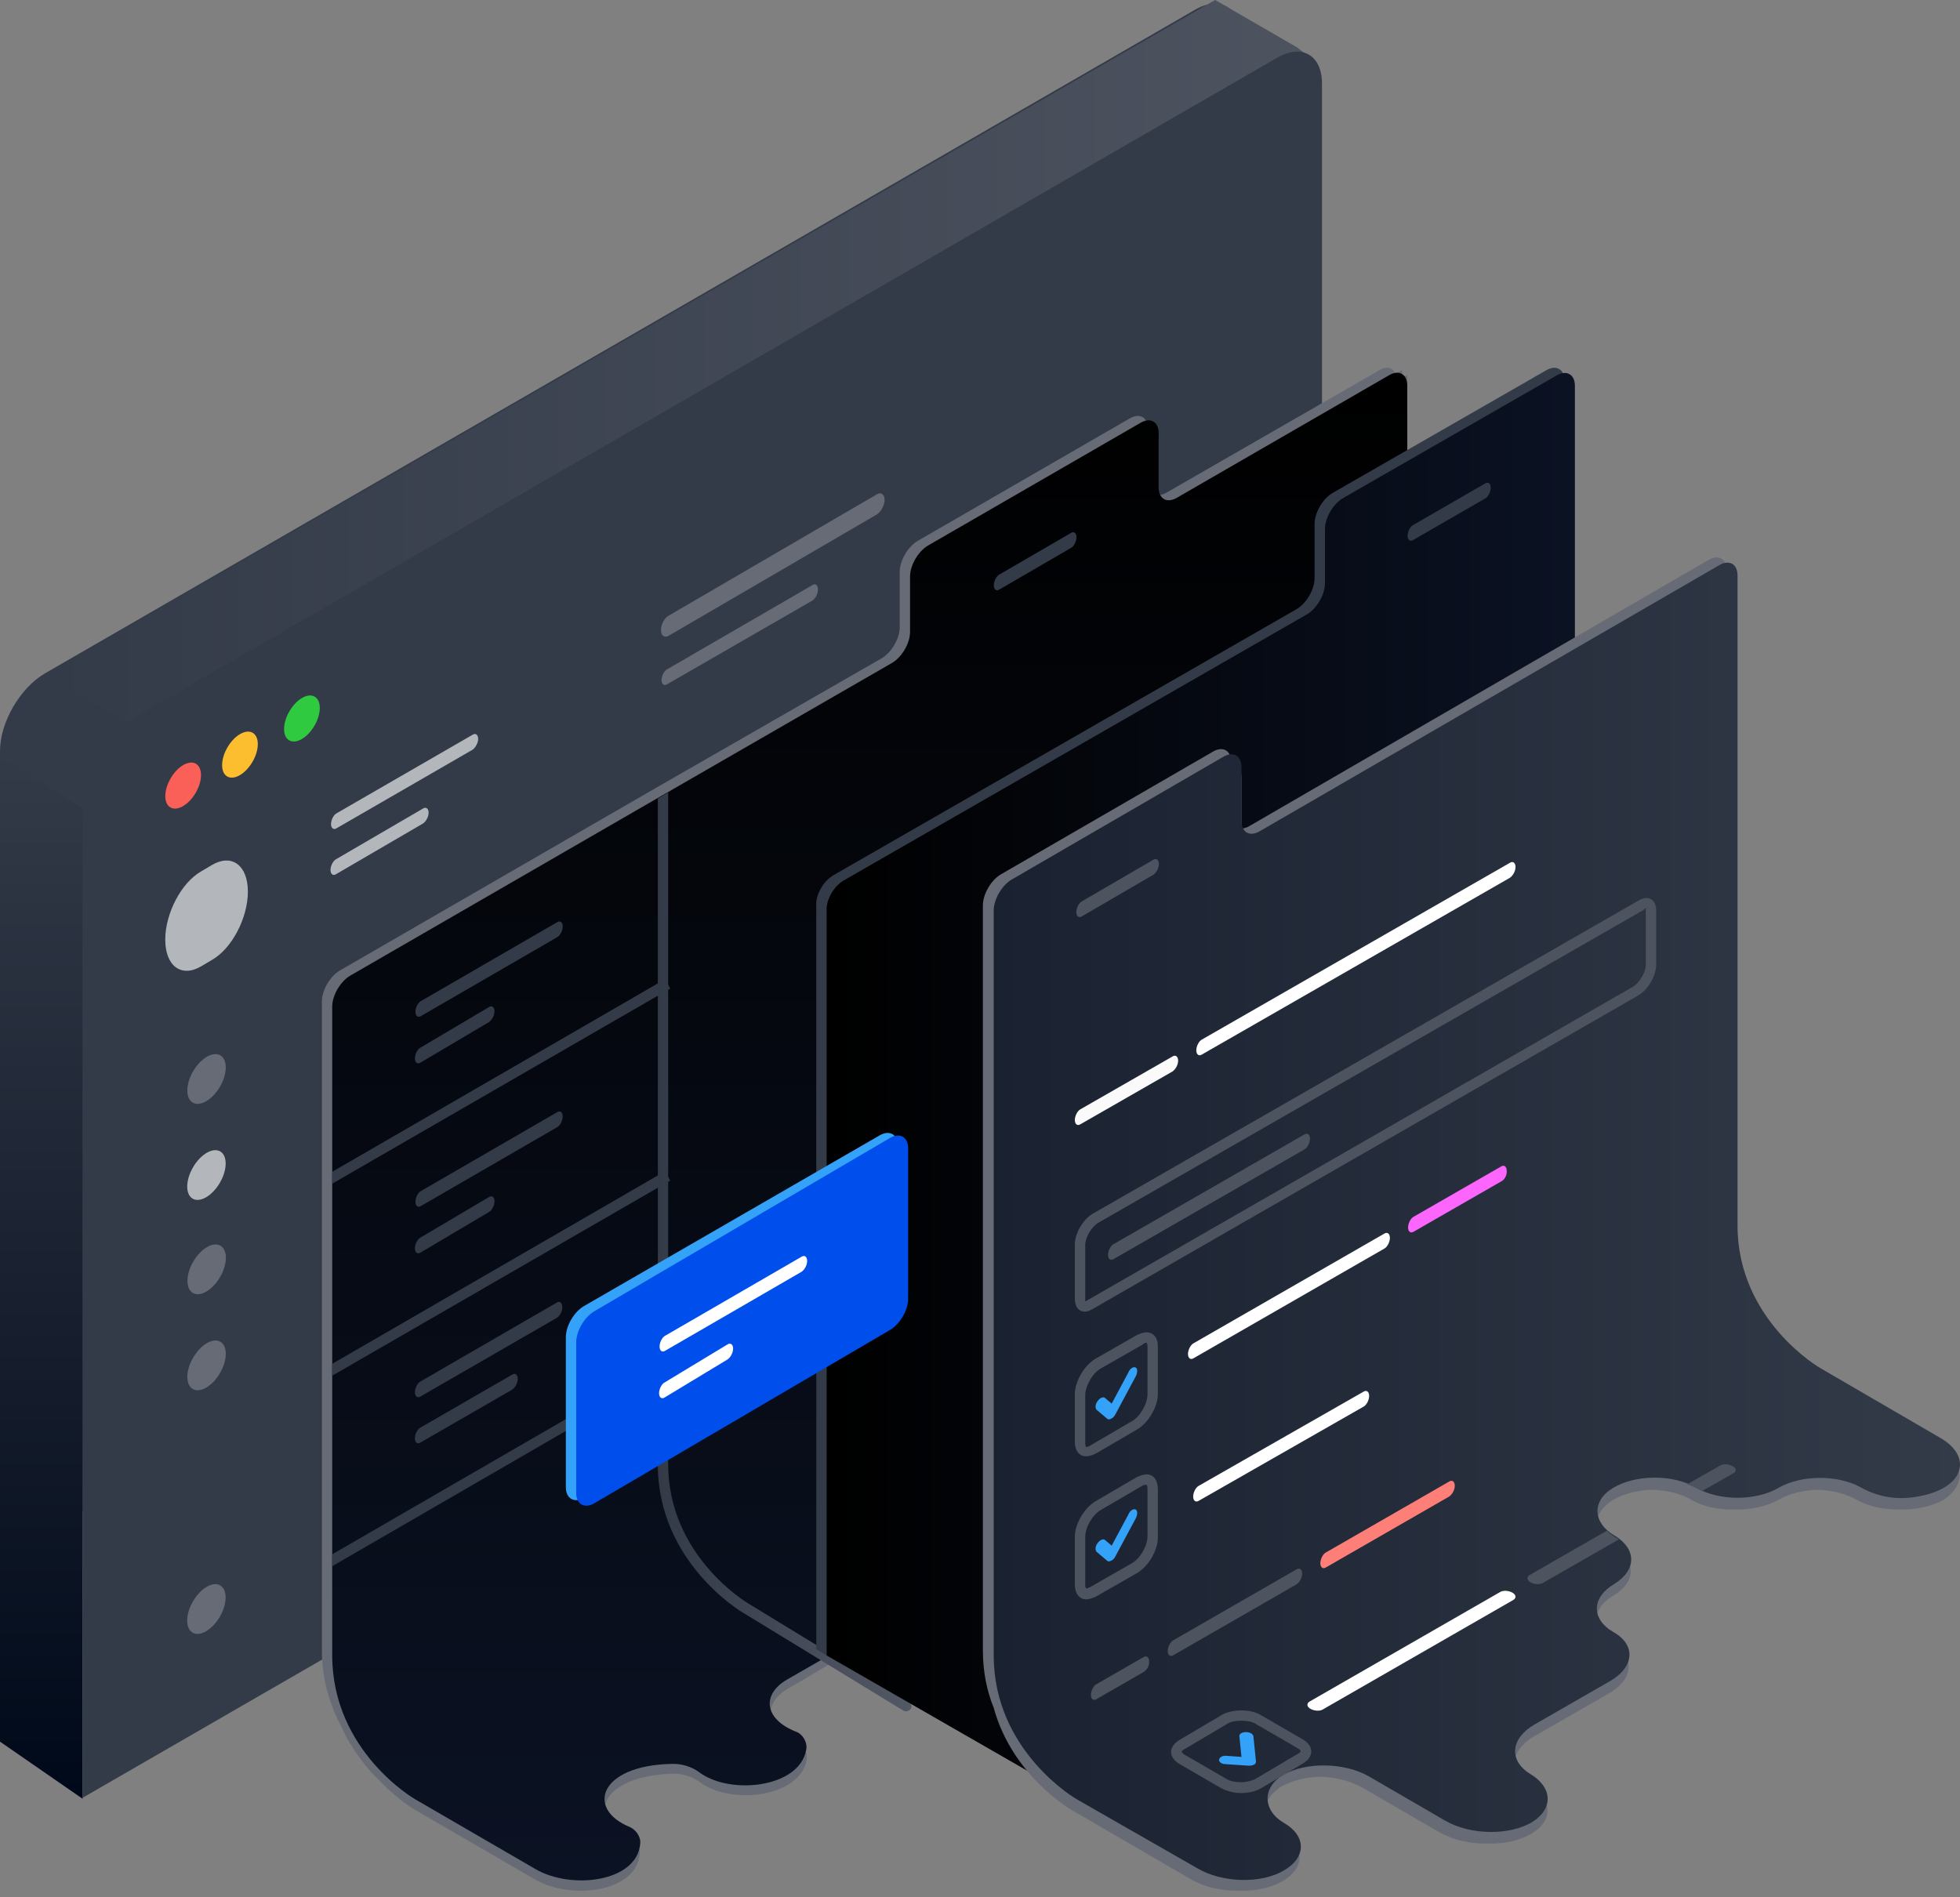 <svg width="220" height="213" viewBox="0 0 220 213" fill="none" xmlns="http://www.w3.org/2000/svg">
  <rect x="0" y="0" width="220" height="213" fill="#808080" stroke="none"/>
  <path d="M139.171 94.769V3.997C139.171 0.811 136.91 -0.521 134.128 1.101L5.043 75.595C2.261 77.217 0 81.099 0 84.284V175.057L139.171 94.769Z" fill="#333A48"/>
  <path d="M9.274 90.76L0 84.922V195.518L9.274 201.935V90.76Z" fill="url(#paint0_linear)"/>
  <path d="M145.605 5.329L136.389 0L5.043 75.769L14.317 81.099L143.112 6.778H147.46L145.605 5.329Z" fill="url(#paint1_linear)"/>
  <path d="M148.387 121.532V9.384C148.387 6.198 146.126 4.866 143.344 6.488L14.317 80.983C11.534 82.605 9.274 86.486 9.274 89.672V201.819L148.387 121.532Z" fill="#333A48"/>
  <path d="M53.037 84.169L37.792 92.974C37.445 93.205 37.155 92.974 37.155 92.51C37.155 92.047 37.445 91.468 37.792 91.294L53.037 82.489C53.385 82.257 53.674 82.489 53.674 82.952C53.674 83.358 53.385 83.937 53.037 84.169Z" fill="#B3B6BB"/>
  <path d="M47.472 92.452L37.734 98.129C37.386 98.361 37.097 98.129 37.097 97.666C37.097 97.202 37.386 96.623 37.734 96.449L47.472 90.772C47.82 90.541 48.11 90.772 48.11 91.236C48.11 91.699 47.82 92.221 47.472 92.452Z" fill="#B3B6BB"/>
  <path d="M98.422 57.754L75.063 71.367C74.599 71.656 74.193 71.367 74.193 70.73C74.193 70.092 74.599 69.339 75.063 69.108L98.422 55.495C98.886 55.205 99.292 55.495 99.292 56.132C99.292 56.711 98.886 57.464 98.422 57.754Z" fill="#666B76"/>
  <path d="M91.177 67.428L74.889 76.812C74.541 77.043 74.251 76.812 74.251 76.348C74.251 75.885 74.541 75.306 74.889 75.132L91.177 65.69C91.525 65.458 91.814 65.69 91.814 66.153C91.814 66.674 91.525 67.196 91.177 67.428Z" fill="#666B76"/>
  <path d="M24.685 122.007C25.541 120.544 25.563 118.964 24.734 118.48C23.904 117.995 22.538 118.789 21.682 120.253C20.826 121.717 20.804 123.296 21.633 123.781C22.462 124.265 23.828 123.471 24.685 122.007Z" fill="#666B76"/>
  <path d="M23.823 107.745L22.548 108.498C20.345 109.773 18.548 108.44 18.548 105.486C18.548 102.532 20.345 99.114 22.548 97.84L23.823 97.087C26.026 95.812 27.823 97.144 27.823 100.099C27.823 103.053 26.026 106.471 23.823 107.745Z" fill="#B3B6BB"/>
  <path d="M24.674 132.788C25.53 131.325 25.552 129.745 24.723 129.261C23.893 128.776 22.527 129.571 21.671 131.034C20.815 132.498 20.793 134.077 21.622 134.562C22.451 135.046 23.817 134.252 24.674 132.788Z" fill="#B3B6BB"/>
  <path d="M24.698 143.375C25.555 141.911 25.576 140.332 24.748 139.847C23.919 139.363 22.552 140.157 21.696 141.621C20.84 143.084 20.818 144.663 21.647 145.148C22.476 145.633 23.842 144.838 24.698 143.375Z" fill="#666B76"/>
  <path d="M24.669 181.508C25.525 180.045 25.547 178.465 24.718 177.981C23.89 177.496 22.523 178.29 21.667 179.754C20.81 181.218 20.788 182.797 21.617 183.282C22.446 183.766 23.813 182.972 24.669 181.508Z" fill="#666B76"/>
  <path d="M24.687 154.156C25.543 152.692 25.565 151.113 24.736 150.628C23.907 150.143 22.541 150.938 21.685 152.401C20.828 153.865 20.806 155.444 21.635 155.929C22.465 156.414 23.831 155.619 24.687 154.156Z" fill="#666B76"/>
  <path d="M35.292 81.478C36.082 80.124 36.096 78.661 35.322 78.209C34.548 77.757 33.279 78.489 32.489 79.843C31.697 81.196 31.684 82.66 32.458 83.112C33.232 83.563 34.501 82.832 35.292 81.478Z" fill="#30CA41"/>
  <path d="M28.335 85.533C29.127 84.18 29.14 82.716 28.366 82.264C27.592 81.813 26.323 82.544 25.532 83.897C24.742 85.251 24.728 86.715 25.502 87.167C26.276 87.618 27.545 86.887 28.335 85.533Z" fill="#FCBD2E"/>
  <path d="M21.96 89.009C22.751 87.655 22.764 86.192 21.99 85.74C21.216 85.288 19.947 86.019 19.157 87.373C18.365 88.727 18.352 90.191 19.126 90.643C19.9 91.094 21.169 90.363 21.96 89.009Z" fill="#FA6058"/>
  <path d="M185.806 144.096L184.994 143.631L185.226 143.515L183.95 142.76L184.646 142.353L166.313 131.777L157.959 117.25V42.117L157.379 42.466V41.536L156.625 41.943C156.335 41.246 155.581 41.071 154.768 41.594L130.924 55.308C130.634 55.482 130.344 55.54 130.054 55.598V49.846C130.054 49.148 129.764 48.684 129.3 48.509C129.184 48.277 129.068 48.102 128.836 47.986C128.778 46.824 127.908 46.359 126.863 46.94L103.02 60.712C101.917 61.351 100.989 62.92 100.989 64.198V70.416C100.989 71.694 100.061 73.263 98.959 73.902L73.258 88.662L38.159 108.941C37.057 109.58 36.129 111.149 36.129 112.428V185.236C36.129 188.607 37.057 191.454 38.275 193.778C39.494 196.451 41.176 198.543 42.684 199.996C44.715 202.088 46.514 203.133 46.514 203.133L60.031 210.978C64.092 213.36 71.518 212.431 71.808 208.073C71.866 207.433 71.46 206.794 70.938 206.446C70.763 206.213 70.531 205.981 70.299 205.806C70.009 205.167 69.429 204.586 68.617 204.063C68.327 203.889 68.095 203.715 67.921 203.54C67.515 201.506 70.009 199.298 75.405 199.124C76.507 199.066 77.667 199.415 78.537 200.054C82.018 202.669 89.792 201.797 90.546 197.555C90.662 196.858 90.314 196.044 89.676 195.638C89.502 195.347 89.212 195.115 88.922 194.94C88.632 194.301 88.052 193.72 87.24 193.255C86.95 193.081 86.718 192.907 86.543 192.732C86.311 191.628 86.95 190.466 88.4 189.594C90.024 188.665 92.345 187.27 93.911 186.34L101.163 190.524L102.729 189.594L104.702 190.757L185.806 144.096Z" fill="#666B76"/>
  <path d="M92.983 185.876L102.265 191.221L185.806 142.934L167.241 132.184L157.959 116.088V43.279C157.959 42.001 157.031 41.478 155.929 42.117L132.085 55.889C130.982 56.528 130.054 56.005 130.054 54.727V48.625C130.054 47.347 129.126 46.824 128.024 47.463L104.18 61.235C103.077 61.874 102.149 63.443 102.149 64.721V70.939C102.149 72.217 101.221 73.786 100.119 74.425L74.418 89.243L39.32 109.522C38.217 110.161 37.289 111.73 37.289 113.009V185.817C37.289 196.625 46.571 201.971 46.571 201.971L60.089 209.816C64.15 212.198 71.576 211.269 71.866 206.91C71.924 206.155 71.344 205.4 70.705 205.109C65.716 203.075 67.282 198.194 75.347 198.02C76.449 197.962 77.609 198.311 78.479 198.95C81.96 201.565 89.734 200.693 90.488 196.451C90.662 195.638 90.14 194.708 89.386 194.417C85.789 193.023 85.441 190.234 88.342 188.549C90.894 187.096 92.983 185.876 92.983 185.876Z" fill="url(#paint2_linear)"/>
  <path d="M120.192 61.525L112.186 66.174C111.838 66.406 111.548 66.174 111.548 65.709C111.548 65.244 111.838 64.663 112.186 64.489L120.192 59.84C120.54 59.608 120.83 59.84 120.83 60.305C120.83 60.77 120.54 61.351 120.192 61.525Z" fill="#333A48"/>
  <path d="M74.65 109.929L37.289 131.545V132.881L75.231 110.975L74.65 109.929Z" fill="#333A48"/>
  <path d="M37.289 153.103V154.439L75.231 132.533L74.65 131.487L37.289 153.103Z" fill="#333A48"/>
  <path d="M37.289 174.486V175.823L75.231 153.858L74.65 152.87L37.289 174.486Z" fill="#333A48"/>
  <path d="M62.525 126.548L47.267 135.38C46.919 135.612 46.629 135.38 46.629 134.915C46.629 134.45 46.919 133.869 47.267 133.695L62.525 124.863C62.873 124.63 63.163 124.863 63.163 125.327C63.163 125.792 62.873 126.373 62.525 126.548Z" fill="#333A48"/>
  <path d="M54.867 136.077L47.209 140.61C46.861 140.842 46.571 140.61 46.571 140.145C46.571 139.68 46.861 139.099 47.209 138.925L54.867 134.392C55.215 134.16 55.505 134.392 55.505 134.857C55.505 135.322 55.215 135.903 54.867 136.077Z" fill="#333A48"/>
  <path d="M62.525 147.931L47.209 156.764C46.861 156.996 46.571 156.764 46.571 156.299C46.571 155.834 46.861 155.253 47.209 155.078L62.467 146.246C62.815 146.014 63.105 146.246 63.105 146.711C63.163 147.118 62.873 147.699 62.525 147.931Z" fill="#333A48"/>
  <path d="M57.478 156.008L47.209 161.935C46.861 162.168 46.571 161.935 46.571 161.47C46.571 161.005 46.861 160.424 47.209 160.25L57.478 154.323C57.826 154.091 58.116 154.323 58.116 154.788C58.116 155.253 57.826 155.776 57.478 156.008Z" fill="#333A48"/>
  <path d="M62.525 105.222L47.267 114.055C46.919 114.287 46.629 114.055 46.629 113.59C46.629 113.125 46.919 112.544 47.267 112.369L62.525 103.537C62.873 103.305 63.163 103.537 63.163 104.002C63.163 104.467 62.873 105.048 62.525 105.222Z" fill="#333A48"/>
  <path d="M54.867 114.752L47.209 119.284C46.861 119.517 46.571 119.284 46.571 118.819C46.571 118.354 46.861 117.773 47.209 117.599L54.867 113.067C55.215 112.834 55.505 113.067 55.505 113.532C55.505 113.996 55.215 114.519 54.867 114.752Z" fill="#333A48"/>
  <path d="M101.723 192.115C101.607 192.115 101.549 192.115 101.433 192.057L83.411 181.052C83.295 180.994 73.838 175.416 73.838 164.434C73.838 153.684 73.838 89.649 73.838 89.649L74.999 88.952C74.999 88.952 74.999 153.626 74.999 164.376C74.999 174.661 83.875 179.948 83.991 180.007L102.013 191.011C102.304 191.186 102.362 191.534 102.246 191.825C102.071 191.999 101.897 192.115 101.723 192.115Z" fill="url(#paint3_linear)"/>
  <path d="M93.547 98.254L145.512 68.398C146.621 67.759 147.554 66.191 147.554 64.913V58.814C147.554 57.536 148.487 55.968 149.595 55.329L173.566 41.563C174.674 40.924 175.607 41.447 175.607 42.725V135.777L92.789 185.846L91.622 185.149V101.739C91.505 100.461 92.439 98.893 93.547 98.254Z" fill="#333A48"/>
  <path d="M94.713 98.835L146.679 68.979C147.787 68.34 148.72 66.772 148.72 65.494V59.395C148.72 58.117 149.653 56.549 150.762 55.91L174.732 42.144C175.84 41.505 176.774 42.028 176.774 43.306V169.756L120.784 201.935L92.789 185.846V102.32C92.672 101.042 93.605 99.474 94.713 98.835Z" fill="url(#paint4_linear)"/>
  <path d="M166.684 55.968L158.635 60.615C158.285 60.847 157.994 60.615 157.994 60.15C157.994 59.685 158.285 59.105 158.635 58.93L166.684 54.283C167.034 54.051 167.325 54.283 167.325 54.748C167.325 55.213 167.034 55.794 166.684 55.968Z" fill="#333A48"/>
  <path d="M218.725 163.286C218.494 162.414 217.798 161.541 216.582 160.843L203.082 153.051C203.082 153.051 197.752 149.969 195.202 143.862C194.739 142.35 194.391 140.664 194.391 138.803V65.761C194.391 65.122 194.16 64.656 193.812 64.482V64.017C193.812 62.737 192.885 62.214 191.784 62.854L140.219 92.745C139.929 92.919 139.64 92.978 139.35 93.036V87.278C139.35 86.348 138.886 85.825 138.191 85.825V85.534C138.191 84.254 137.264 83.731 136.163 84.371L112.351 98.153C111.25 98.793 110.323 100.363 110.323 101.642V185.268C110.323 187.711 110.786 189.862 111.539 191.723C113.625 199.341 120.172 203.121 120.172 203.121L133.672 210.972C135.178 211.845 137.206 212.31 139.118 212.252C140.856 212.31 142.594 211.961 143.927 211.205C146.245 209.867 146.476 207.832 144.622 206.32C144.448 205.506 143.811 204.692 142.768 204.11C142.479 203.936 142.247 203.761 142.073 203.645C141.841 202.54 142.479 201.377 143.927 200.504C145.086 199.865 146.592 199.516 148.156 199.458C149.895 199.516 151.633 199.923 153.023 200.737L161.54 205.68C163.047 206.553 165.074 207.018 166.986 206.96C168.725 207.018 170.463 206.669 171.795 205.913C174.113 204.575 174.287 202.54 172.491 201.028C172.317 200.214 171.679 199.4 170.637 198.76C170.405 198.644 170.231 198.469 170.057 198.353C169.825 197.19 170.521 195.91 172.201 194.922L180.602 190.095C183.151 188.641 183.499 186.431 181.587 184.919C181.413 184.105 180.892 183.349 179.849 182.767C179.617 182.651 179.385 182.477 179.211 182.302C178.98 181.197 179.617 179.976 181.123 179.104C183.441 177.708 183.673 175.615 181.819 174.161C181.645 173.346 181.008 172.532 179.965 171.951C179.675 171.776 179.443 171.602 179.269 171.486C179.038 170.381 179.675 169.218 181.123 168.345C182.34 167.647 183.904 167.298 185.469 167.24C187.033 167.298 188.597 167.647 189.814 168.345C191.147 169.159 192.943 169.508 194.739 169.45C196.535 169.508 198.331 169.101 199.664 168.345C200.88 167.647 202.445 167.298 204.009 167.24C205.573 167.298 207.138 167.647 208.354 168.345C209.687 169.101 211.483 169.508 213.279 169.45C215.075 169.508 216.871 169.101 218.204 168.345C220.348 166.891 220.521 164.856 218.725 163.286Z" fill="#666B76"/>
  <path d="M137.322 84.952C138.423 84.312 139.35 84.836 139.35 86.115V92.163C139.35 93.443 140.277 93.966 141.378 93.326L193.001 63.435C194.102 62.795 195.029 63.319 195.029 64.598V137.582C195.029 148.224 204.299 153.574 204.299 153.574L217.798 161.425C221.564 163.577 220.522 167.415 214.496 168.113C212.526 168.345 210.556 167.938 208.818 166.95C206.269 165.554 202.213 165.554 199.664 167.008C197.114 168.52 192.943 168.52 190.394 167.008C187.786 165.496 183.557 165.496 181.008 167.066C178.632 168.52 178.806 170.962 181.181 172.358C183.731 173.87 183.731 176.254 181.181 177.824C178.632 179.336 178.574 181.779 181.123 183.233C183.673 184.687 183.441 187.187 180.66 188.757L172.259 193.584C169.536 195.154 169.304 197.655 171.795 199.167C174.229 200.621 174.403 203.005 172.027 204.517C169.478 206.087 165.075 206.029 162.236 204.401L153.719 199.458C150.938 197.829 146.534 197.771 143.985 199.283C141.667 200.679 141.725 203.238 144.101 204.633C146.65 206.087 146.65 208.53 144.101 209.984C141.552 211.496 137.206 211.379 134.425 209.751L120.81 201.958C120.81 201.958 111.54 196.608 111.54 185.85V102.224C111.54 100.945 112.467 99.374 113.567 98.735L137.322 84.952Z" fill="url(#paint5_linear)"/>
  <path d="M129.442 98.211L121.447 102.864C121.099 103.096 120.81 102.864 120.81 102.398C120.81 101.933 121.099 101.352 121.447 101.177L129.442 96.525C129.79 96.292 130.08 96.525 130.08 96.99C130.08 97.455 129.79 97.979 129.442 98.211Z" fill="#4D535F"/>
  <path d="M63.513 166.953V150.118C63.513 148.836 64.443 147.263 65.547 146.623L98.738 127.457C99.843 126.817 100.773 127.341 100.773 128.623V145.516C100.773 146.797 99.843 148.37 98.738 149.011L65.547 168.176C64.443 168.759 63.513 168.234 63.513 166.953Z" fill="#33A2F8"/>
  <path d="M64.675 167.594V150.7C64.675 149.419 65.605 147.846 66.709 147.205L99.9 127.749C101.005 127.108 101.935 127.632 101.935 128.914V145.807C101.935 147.089 101.005 148.661 99.9 149.302L66.709 168.759C65.605 169.399 64.675 168.875 64.675 167.594Z" fill="#004EEC"/>
  <path d="M89.961 142.778L74.673 151.632C74.324 151.865 74.034 151.632 74.034 151.166C74.034 150.7 74.324 150.118 74.673 149.943L89.961 141.089C90.309 140.856 90.6 141.089 90.6 141.555C90.6 142.021 90.309 142.545 89.961 142.778Z" fill="white"/>
  <path d="M81.648 152.623L74.615 156.875C74.266 157.108 73.976 156.875 73.976 156.409C73.976 155.943 74.266 155.36 74.615 155.186L81.648 150.933C81.997 150.7 82.288 150.933 82.288 151.399C82.288 151.865 81.997 152.39 81.648 152.623Z" fill="white"/>
  <path d="M128.685 150.73C128.743 150.788 128.801 150.904 128.801 151.194V156.528C128.801 157.572 127.986 159.021 127.053 159.543L122.392 162.268C122.159 162.442 121.985 162.442 121.926 162.442C121.868 162.384 121.81 162.268 121.81 161.979V156.644C121.81 155.601 122.625 154.151 123.558 153.629L128.219 150.962C128.51 150.73 128.626 150.73 128.685 150.73ZM128.685 149.57C128.393 149.57 128.044 149.686 127.636 149.86L122.975 152.528C121.693 153.281 120.645 155.079 120.645 156.528V161.863C120.645 162.906 121.169 163.486 121.926 163.486C122.218 163.486 122.567 163.37 122.975 163.196L127.636 160.471C128.918 159.717 129.966 157.92 129.966 156.47V151.136C129.966 150.15 129.442 149.57 128.685 149.57Z" fill="#4D535F"/>
  <path d="M127.461 153.513C127.694 153.629 127.694 154.035 127.519 154.441L125.189 158.79C125.072 159.021 124.898 159.195 124.723 159.253C124.548 159.369 124.373 159.369 124.257 159.253L123.091 158.268C122.917 158.094 122.917 157.63 123.208 157.282C123.441 156.934 123.849 156.76 124.024 156.934L124.781 157.572L126.645 154.093C126.82 153.629 127.228 153.397 127.461 153.513Z" fill="#33A2F8"/>
  <path d="M155.368 140.177L133.986 152.47C133.637 152.701 133.345 152.47 133.345 152.006C133.345 151.542 133.637 150.962 133.986 150.788L155.368 138.496C155.718 138.264 156.009 138.496 156.009 138.96C156.009 139.424 155.718 140.003 155.368 140.177Z" fill="white"/>
  <path d="M168.478 132.64L158.69 138.264C158.34 138.496 158.049 138.264 158.049 137.8C158.049 137.336 158.34 136.756 158.69 136.583L168.478 130.958C168.827 130.726 169.119 130.958 169.119 131.422C169.177 131.886 168.886 132.466 168.478 132.64Z" fill="#FC66FD"/>
  <path d="M128.685 166.675C128.743 166.733 128.801 166.849 128.801 167.139V172.473C128.801 173.517 127.986 174.966 127.053 175.488L122.392 178.155C122.159 178.271 121.985 178.329 121.926 178.329C121.868 178.271 121.81 178.155 121.81 177.866V172.531C121.81 171.488 122.625 170.038 123.558 169.516L128.219 166.791C128.51 166.675 128.626 166.675 128.685 166.675ZM128.685 165.515C128.393 165.515 128.044 165.631 127.636 165.805L122.975 168.53C121.693 169.284 120.645 171.082 120.645 172.531V177.866C120.645 178.909 121.169 179.547 121.926 179.547C122.218 179.547 122.567 179.431 122.975 179.257L127.636 176.59C128.918 175.836 129.966 174.039 129.966 172.589V167.255C129.966 166.095 129.442 165.515 128.685 165.515Z" fill="#4D535F"/>
  <path d="M127.461 169.458C127.694 169.574 127.694 169.98 127.519 170.386L125.189 174.734C125.072 174.966 124.898 175.14 124.723 175.198C124.548 175.314 124.373 175.314 124.257 175.198L123.091 174.213C122.917 174.039 122.917 173.575 123.208 173.227C123.441 172.879 123.849 172.705 124.024 172.879L124.781 173.517L126.645 170.038C126.82 169.574 127.228 169.342 127.461 169.458Z" fill="#33A2F8"/>
  <path d="M153.038 157.92L134.569 168.472C134.22 168.704 133.928 168.472 133.928 168.009C133.928 167.545 134.22 166.965 134.569 166.791L153.038 156.238C153.388 156.006 153.679 156.238 153.679 156.702C153.679 157.166 153.388 157.746 153.038 157.92Z" fill="white"/>
  <path d="M128.335 187.722L123.091 190.737C122.742 190.969 122.45 190.737 122.45 190.274C122.45 189.81 122.742 189.23 123.091 189.056L128.335 186.041C128.684 185.809 128.976 186.041 128.976 186.505C129.034 186.969 128.743 187.49 128.335 187.722Z" fill="#4D535F"/>
  <path d="M145.523 177.866L131.715 185.809C131.365 186.041 131.074 185.809 131.074 185.345C131.074 184.881 131.365 184.301 131.715 184.128L145.523 176.184C145.872 175.952 146.164 176.184 146.164 176.648C146.164 177.112 145.872 177.634 145.523 177.866Z" fill="#4D535F"/>
  <path d="M162.652 168.009L148.844 175.952C148.494 176.184 148.203 175.952 148.203 175.488C148.203 175.024 148.494 174.445 148.844 174.271L162.652 166.327C163.001 166.095 163.293 166.327 163.293 166.791C163.293 167.255 163.001 167.777 162.652 168.009Z" fill="#FE7F77"/>
  <path d="M131.598 120.29L121.285 126.204C120.936 126.436 120.645 126.204 120.645 125.74C120.645 125.276 120.936 124.696 121.285 124.522L131.598 118.608C131.947 118.376 132.239 118.608 132.239 119.072C132.239 119.536 131.947 120.058 131.598 120.29Z" fill="#FAFAFA"/>
  <path d="M169.468 98.546L134.919 118.376C134.569 118.608 134.278 118.376 134.278 117.912C134.278 117.449 134.569 116.869 134.919 116.695L169.468 96.865C169.818 96.633 170.109 96.865 170.109 97.329C170.109 97.793 169.818 98.315 169.468 98.546Z" fill="white"/>
  <path d="M139.347 193.173C139.988 193.173 140.628 193.289 141.036 193.579L145.639 196.246C145.93 196.42 145.989 196.536 145.989 196.594C145.989 196.652 145.93 196.768 145.581 196.941L140.978 199.667C140.57 199.899 139.929 200.072 139.288 200.072C138.648 200.072 138.007 199.957 137.599 199.667L132.996 196.999C132.705 196.826 132.647 196.71 132.647 196.652C132.647 196.594 132.705 196.478 133.054 196.304L137.657 193.579C138.065 193.289 138.648 193.173 139.347 193.173ZM139.347 192.013C138.531 192.013 137.657 192.187 137.016 192.593L132.413 195.318C131.132 196.072 131.132 197.289 132.413 198.043L137.016 200.71C137.657 201.058 138.473 201.29 139.288 201.29C140.104 201.29 140.978 201.116 141.619 200.71L146.222 197.985C147.503 197.231 147.503 196.014 146.222 195.26L141.619 192.593C140.978 192.187 140.162 192.013 139.347 192.013Z" fill="#4D535F"/>
  <path d="M139.813 194.448C140.279 194.448 140.628 194.622 140.687 194.912L140.978 197.753C140.978 197.869 140.92 198.043 140.745 198.101C140.57 198.217 140.337 198.217 140.104 198.217L137.541 198.043C137.074 198.043 136.783 197.753 136.841 197.521C136.9 197.231 137.307 197.057 137.715 197.115L139.347 197.231L139.114 194.912C139.055 194.68 139.405 194.448 139.813 194.448Z" fill="#33A2F8"/>
  <path d="M169.876 179.605L148.494 191.897C148.144 192.129 147.503 192.071 147.096 191.839C146.688 191.607 146.629 191.259 146.979 191.027L168.361 178.735C168.711 178.503 169.352 178.561 169.76 178.793C170.167 179.025 170.226 179.373 169.876 179.605Z" fill="white"/>
  <path d="M180.363 171.835L171.682 176.822C171.333 177.054 171.391 177.402 171.799 177.634C172.207 177.866 172.847 177.924 173.197 177.692L181.703 172.821C181.587 172.705 181.412 172.647 181.237 172.531C180.888 172.299 180.596 172.067 180.363 171.835Z" fill="#4D535F"/>
  <path d="M194.463 164.588C194.055 164.356 193.414 164.298 193.065 164.53L189.394 166.617C189.802 166.791 190.21 166.965 190.559 167.139C190.734 167.255 190.909 167.313 191.084 167.371L194.638 165.341C194.929 165.168 194.929 164.82 194.463 164.588Z" fill="#4D535F"/>
  <path d="M184.733 101.967C184.733 102.025 184.733 102.083 184.733 102.199V108.287C184.733 109.157 184.034 110.317 183.276 110.781L122.043 145.976C121.926 146.034 121.868 146.092 121.81 146.092C121.81 146.034 121.81 145.976 121.81 145.86V139.772C121.81 138.902 122.509 137.742 123.266 137.278L184.5 102.141C184.558 102.025 184.675 101.967 184.733 101.967ZM184.791 100.808C184.5 100.808 184.209 100.924 183.917 101.098L122.684 136.235C121.577 136.872 120.645 138.438 120.645 139.714V145.802C120.645 146.729 121.111 147.251 121.752 147.251C122.043 147.251 122.334 147.135 122.625 146.961L183.859 111.766C184.966 111.129 185.898 109.563 185.898 108.287V102.199C185.898 101.33 185.432 100.808 184.791 100.808Z" fill="#4D535F"/>
  <path d="M146.396 129.045L125.014 141.337C124.664 141.569 124.373 141.337 124.373 140.873C124.373 140.409 124.664 139.83 125.014 139.656L146.396 127.363C146.746 127.132 147.037 127.363 147.037 127.827C147.037 128.291 146.746 128.871 146.396 129.045Z" fill="#4D535F"/>
  <defs>
    <linearGradient id="paint0_linear" x1="4.067" y1="201.354" x2="4.067" y2="84.334" gradientUnits="userSpaceOnUse">
      <stop stop-color="#000919"/>
      <stop offset="1" stop-color="#333A48"/>
    </linearGradient>
    <linearGradient id="paint1_linear" x1="147.486" y1="40.551" x2="5.055" y2="40.551" gradientUnits="userSpaceOnUse">
      <stop stop-color="#4D535F"/>
      <stop offset="1" stop-color="#333A48"/>
    </linearGradient>
    <linearGradient id="paint2_linear" x1="111.539" y1="41.845" x2="111.539" y2="211.089" gradientUnits="userSpaceOnUse">
      <stop/>
      <stop offset="1" stop-color="#0B1223"/>
    </linearGradient>
    <linearGradient id="paint3_linear" x1="73.83" y1="145.444" x2="120.229" y2="145.444" gradientUnits="userSpaceOnUse">
      <stop stop-color="#333A48"/>
      <stop offset="1" stop-color="#666B76"/>
    </linearGradient>
    <linearGradient id="paint4_linear" x1="92.674" y1="121.897" x2="176.66" y2="121.897" gradientUnits="userSpaceOnUse">
      <stop/>
      <stop offset="1" stop-color="#0B1223"/>
    </linearGradient>
    <linearGradient id="paint5_linear" x1="111.531" y1="137.122" x2="219.942" y2="137.122" gradientUnits="userSpaceOnUse">
      <stop stop-color="#1A2231"/>
      <stop offset="1" stop-color="#333A48"/>
    </linearGradient>
  </defs>
</svg>
